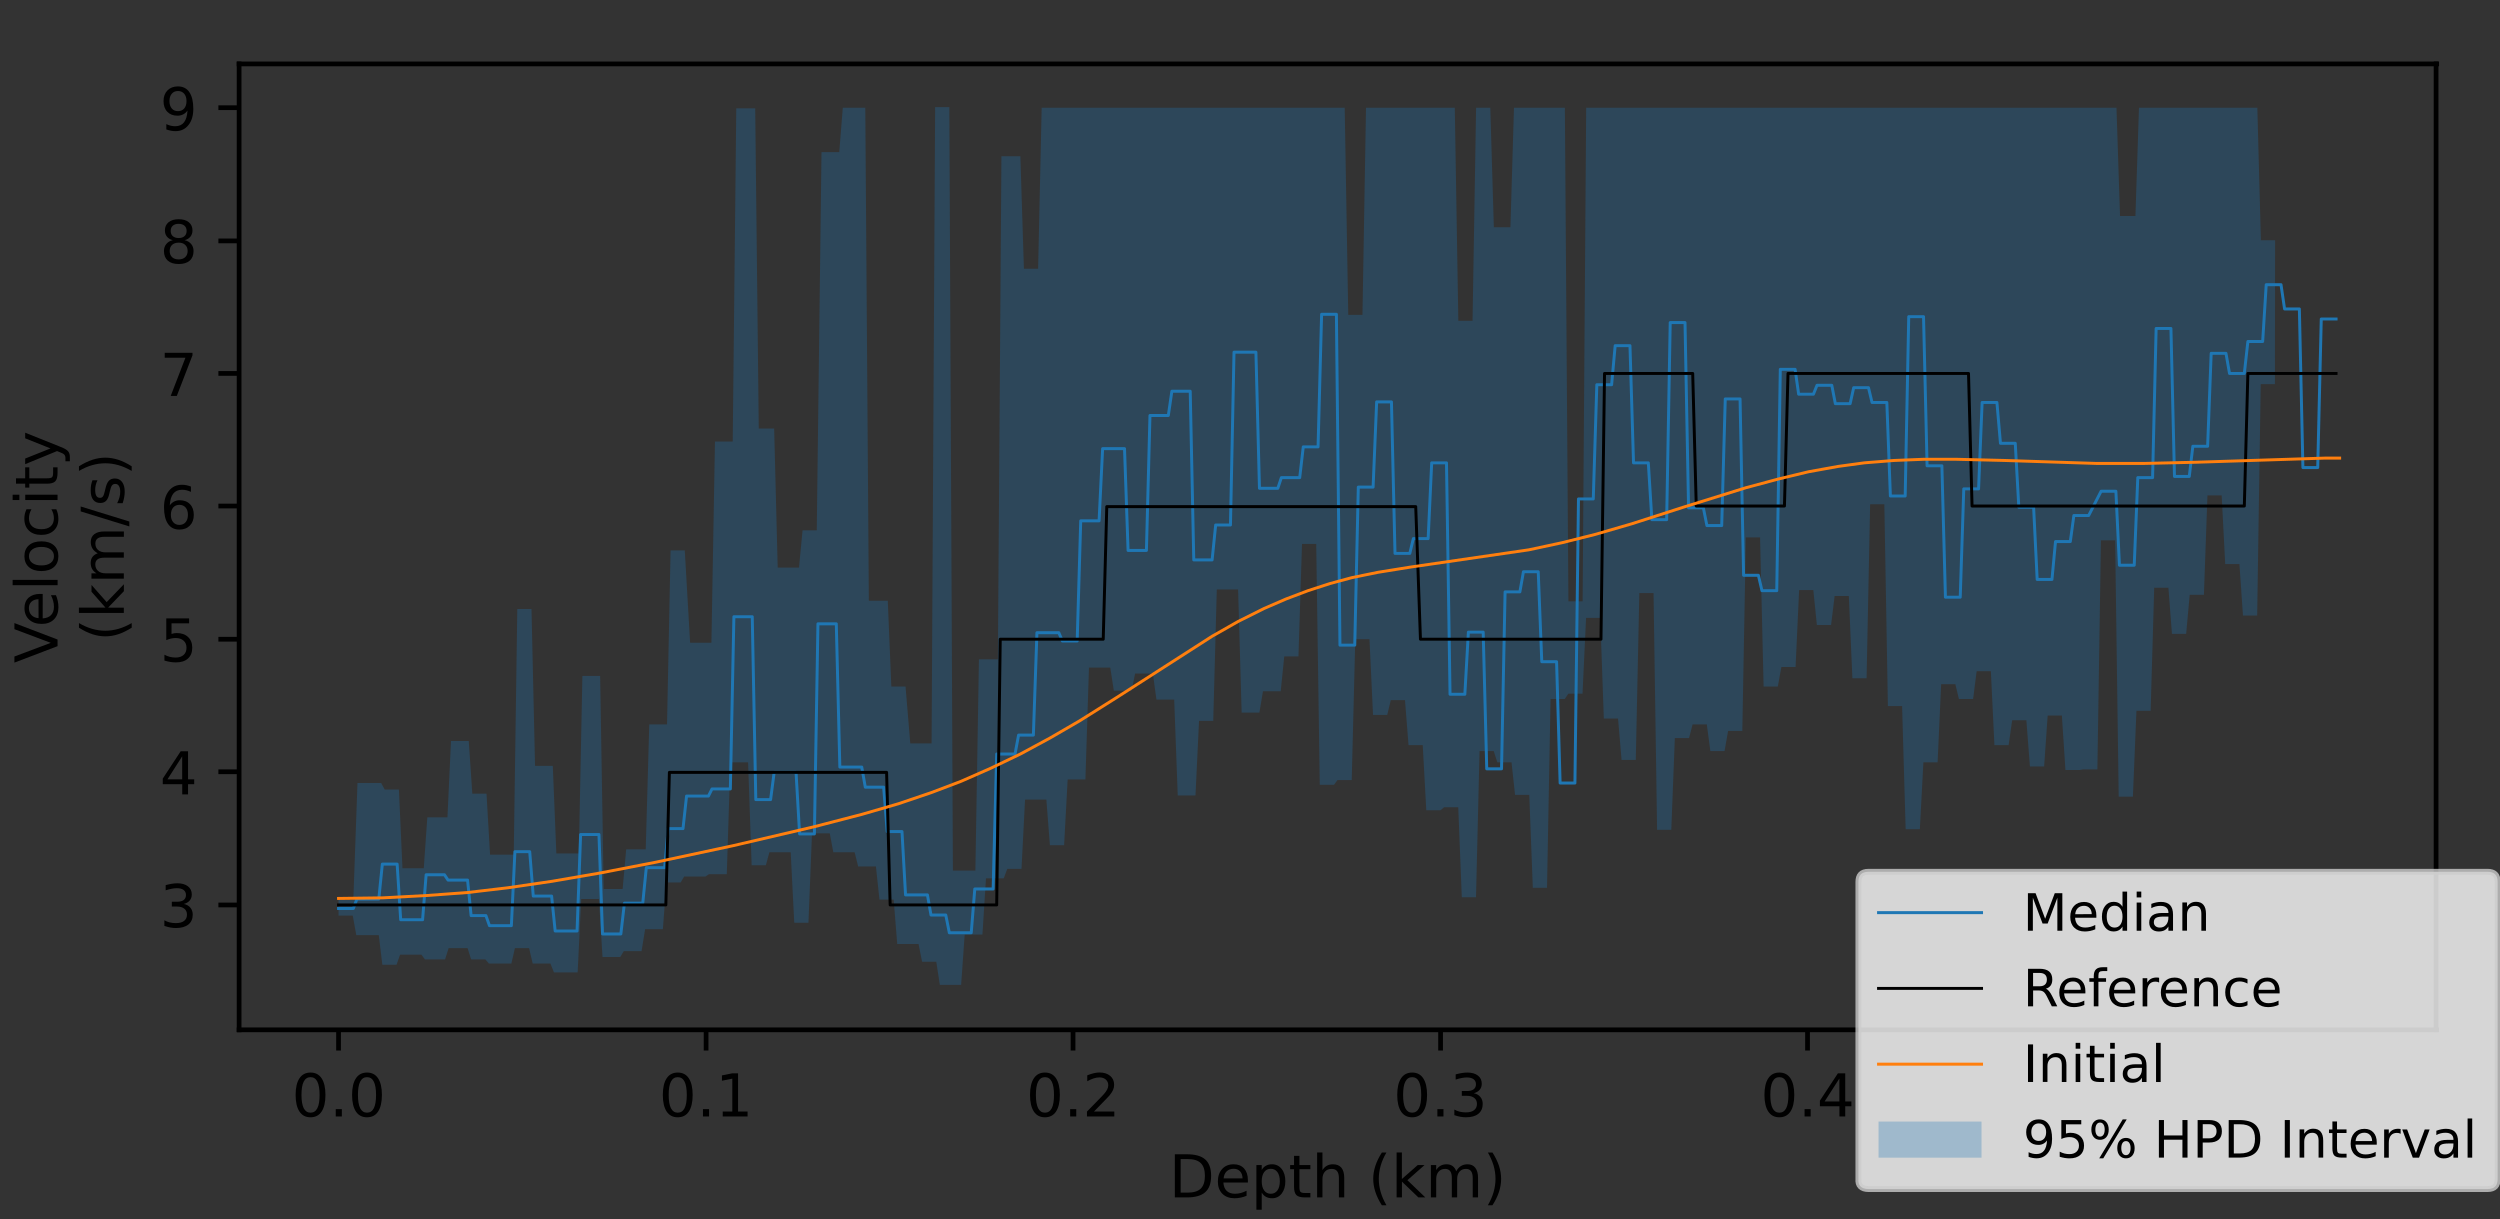 <?xml version="1.0" encoding="utf-8"?>
<!-- Generator: Adobe Illustrator 24.3.0, SVG Export Plug-In . SVG Version: 6.00 Build 0)  -->
<svg version="1.1" id="Layer_1" xmlns="http://www.w3.org/2000/svg" xmlns:xlink="http://www.w3.org/1999/xlink" x="0px" y="0px"
	 viewBox="0 0 422.4 206" style="enable-background:new 0 0 422.4 206;" xml:space="preserve">
<rect x="0" y="0" width="422.4" height="206" fill="#333333" stroke="none"/>
<style type="text/css">
	.st0{fill:none;}
	.st1{clip-path:url(#SVGID_2_);fill:#1F77B4;fill-opacity:0.3;}
	.st2{stroke:#000000;stroke-width:0.8;stroke-linejoin:round;}
	.st3{clip-path:url(#SVGID_4_);fill:none;stroke:#1F77B4;stroke-width:0.5;stroke-linecap:square;stroke-linejoin:round;}
	.st4{clip-path:url(#SVGID_6_);fill:none;stroke:#000000;stroke-width:0.5;stroke-linecap:square;stroke-linejoin:round;}
	.st5{clip-path:url(#SVGID_8_);fill:none;stroke:#FF7F0E;stroke-width:0.5;stroke-linecap:square;stroke-linejoin:round;}
	.st6{fill:none;stroke:#000000;stroke-width:0.8;stroke-linecap:square;}
	.st7{opacity:0.8;fill:#FFFFFF;stroke:#CCCCCC;enable-background:new    ;}
	.st8{fill:none;stroke:#1F77B4;stroke-width:0.5;stroke-linecap:square;stroke-linejoin:round;}
	.st9{fill:none;stroke:#000000;stroke-width:0.5;stroke-linecap:square;stroke-linejoin:round;}
	.st10{fill:none;stroke:#FF7F0E;stroke-width:0.5;stroke-linecap:square;stroke-linejoin:round;}
	.st11{opacity:0.3;fill:#1F77B4;enable-background:new    ;}
</style>
<g id="figure_1">
	<g id="patch_1">
		<path class="st0" d="M-9.6,216h432V0h-432V216z"/>
	</g>
	<g id="axes_1">
		<g id="patch_2">
			<path class="st0" d="M40.4,174h371.3V10.8H40.4V174z"/>
		</g>
		<g id="PolyCollection_1">
			<g>
				<defs>
					<rect id="SVGID_1_" x="40.4" y="10.8" width="371.3" height="163.2"/>
				</defs>
				<clipPath id="SVGID_2_">
					<use xlink:href="#SVGID_1_"  style="overflow:visible;"/>
				</clipPath>
				<path class="st1" d="M57.2,152v2.7h0.6h0.6h0.6h0.6l0.6,3.3H61h0.6h0.6h0.6h0.6h0.6l0.6,5h0.6h0.6h0.6h0.6l0.6-1.7h0.6h0.6h0.6
					h0.6h0.6h0.6l0.6,0.8h0.6h0.6H74h0.6h0.6l0.6-1.9h0.6h0.6h0.6h0.6H79l0.6,1.9h0.6h0.6h0.6h0.6l0.6,0.7h0.6H84h0.6h0.6h0.6h0.6
					l0.6-2.6h0.6h0.6h0.6h0.6l0.6,2.6h0.6h0.6h0.6h0.6h0.6l0.6,1.5h0.6h0.6h0.6h0.6H97h0.6l0.6-12.4h0.6h0.6h0.6h0.6h0.6l0.6,9.8
					h0.6h0.6h0.6h0.6h0.6l0.6-1h0.6h0.6h0.6h0.6h0.6l0.6-3.7h0.6h0.6h0.6h0.6h0.6l0.6-7.9h0.6h0.6h0.6h0.6l0.6-1h0.6h0.6h0.6h0.6
					h0.6h0.6l0.6-0.4h0.6h0.6h0.6h0.6h0.6l0.6-18.9h0.6h0.6h0.6h0.6h0.6l0.6,17.4h0.6h0.6h0.6h0.6l0.6-2.2h0.6h0.6h0.6h0.6h0.6h0.6
					l0.6,11.9h0.6h0.6h0.6h0.6l0.6-15.1h0.6h0.6h0.6h0.6h0.6l0.6,3.2h0.6h0.6h0.6h0.6h0.6h0.6l0.6,2.4h0.6h0.6h0.6h0.6h0.6l0.6,5.6
					h0.6h0.6h0.6h0.6l0.6,7.5h0.6h0.6h0.6h0.6h0.6h0.6l0.6,3h0.6h0.6h0.6h0.6l0.6,3.9h0.6h0.6h0.6h0.6h0.6h0.6l0.6-8.5h0.6h0.6h0.6
					h0.6h0.6l0.6-9.5h0.6h0.6h0.6h0.6h0.6l0.6-1.6h0.6h0.6h0.6h0.6l0.6-11.7h0.6h0.6h0.6h0.6h0.6h0.6l0.6,7.7h0.6h0.6h0.6h0.6
					l0.6-11.1h0.6h0.6h0.6h0.6h0.6l0.6-18.9h0.6h0.6h0.6h0.6h0.6h0.6l0.6,3.9h0.6h0.6h0.6h0.6h0.6l0.6-2.9h0.6h0.6h0.6h0.6h0.6
					l0.6,4.4h0.6h0.6h0.6h0.6h0.6l0.6,16.2h0.6h0.6h0.6h0.6h0.6l0.6-12.6h0.6h0.6h0.6h0.6l0.6-22.2h0.6h0.6h0.6h0.6h0.6h0.6
					l0.6,20.8h0.6h0.6h0.6h0.6h0.6l0.6-3.6h0.6h0.6h0.6h0.6h0.6l0.6-5.9h0.6h0.6h0.6h0.6l0.6-19h0.6h0.6h0.6h0.6l0.6,40.7h0.6h0.6
					h0.6h0.6l0.6-0.8h0.6h0.6h0.6h0.6l0.6-23.8h0.6h0.6h0.6h0.6l0.6,12.8h0.6h0.6h0.6h0.6l0.6-2.5h0.6h0.6h0.6h0.6l0.6,7.6h0.6h0.6
					h0.6h0.6l0.6,11h0.6h0.6h0.6h0.6l0.6-0.5h0.6h0.6h0.6h0.6l0.6,15.2h0.6h0.6h0.6h0.6l0.6-24.7h0.6h0.6h0.6h0.6l0.6,1.9h0.6h0.6
					h0.6h0.6l0.6,5.5h0.6h0.6h0.6h0.6l0.6,15.7h0.6h0.6h0.6h0.6l0.6-31.9h0.6h0.6h0.6h0.6l0.6-0.9h0.6h0.6h0.6h0.6l0.6-12.8h0.6h0.6
					h0.6h0.6l0.6,17h0.6h0.6h0.6h0.6l0.6,7h0.6h0.6h0.6h0.6l0.6-28.2h0.6h0.6h0.6h0.6l0.6,40h0.6h0.6h0.6h0.6l0.6-15.5h0.6h0.6h0.6
					h0.6l0.6-2.3h0.6h0.6h0.6h0.6l0.6,4.5h0.6h0.6h0.6h0.6l0.6-3.4h0.6h0.6h0.6h0.6l0.6-32.7h0.6h0.6h0.6h0.6l0.6,25.2h0.6h0.6h0.6
					h0.6l0.6-3.3h0.6h0.6h0.6h0.6l0.6-13h0.6h0.6h0.6h0.6l0.6,5.9h0.6h0.6h0.6h0.6l0.6-4.9h0.6h0.6h0.6h0.6l0.6,13.9h0.6h0.6h0.6
					h0.6l0.6-29.4h0.6h0.6h0.6h0.6l0.6,34.1h0.6h0.6h0.6h0.6l0.6,20.8h0.6h0.6h0.6h0.6l0.6-11.3h0.6h0.6h0.6h0.6l0.6-13.2h0.6h0.6
					h0.6h0.6l0.6,2.5h0.6h0.6h0.6h0.6l0.6-4.7h0.6h0.6h0.6h0.6l0.6,12.5h0.6h0.6h0.6h0.6l0.6-4.2h0.6h0.6h0.6h0.6l0.6,7.8h0.6h0.6
					h0.6h0.6l0.6-8.6h0.6h0.6h0.6h0.6l0.6,9.2h0.6h0.6h0.6h0.6l0.6-0.1h0.6h0.6h0.6h0.6l0.6-38.7h0.6h0.6h0.6h0.6l0.6,43.3h0.6h0.6
					h0.6h0.6l0.6-14.5h0.6h0.6h0.6h0.6l0.6-20.8h0.6h0.6h0.6h0.6l0.6,7.8h0.6h0.6h0.6h0.6l0.6-6.6h0.6h0.6h0.6h0.6l0.6-16.8h0.6h0.6
					h0.6h0.6l0.6,11.6h0.6h0.6h0.6h0.6l0.6,8.7h0.6h0.6h0.6h0.6l0.6-39.1h0.6h0.6h0.6h0.6V40.6l0,0h-0.6h-0.6h-0.6h-0.6l-0.6-22.4
					H391h-0.6h-0.6h-0.6l-0.6,0h-0.6h-0.6h-0.6h-0.6l-0.6,0h-0.6h-0.6h-0.6h-0.6l-0.6,0h-0.6h-0.6h-0.6h-0.6l-0.6,0h-0.6H378h-0.6
					h-0.6l-0.6,0h-0.6h-0.6h-0.6h-0.6l-0.6,0h-0.6h-0.6h-0.6h-0.6l-0.6,0h-0.6h-0.6H368h-0.6l-0.6,0h-0.6h-0.6h-0.6h-0.6l-0.6,0
					h-0.6h-0.6h-0.6h-0.6l-0.6,18.3H360h-0.6h-0.6h-0.6l-0.6-18.3h-0.6h-0.6h-0.6H355l-0.6,0h-0.6h-0.6h-0.6h-0.6l-0.6,0h-0.6H350
					h-0.6h-0.6l-0.6,0h-0.6h-0.6h-0.6h-0.6l-0.6,0h-0.6h-0.6h-0.6h-0.6l-0.6,0h-0.6h-0.6h-0.6h-0.6l-0.6,0h-0.6h-0.6H337h-0.6
					l-0.6,0h-0.6h-0.6h-0.6h-0.6l-0.6,0H332h-0.6h-0.6h-0.6l-0.6,0h-0.6h-0.6h-0.6H327l-0.6,0h-0.6h-0.6h-0.6h-0.6l-0.6,0h-0.6H322
					h-0.6h-0.6l-0.6,0h-0.6h-0.6h-0.6h-0.6l-0.6,0h-0.6h-0.6h-0.6h-0.6l-0.6,0h-0.6h-0.6h-0.6h-0.6l-0.6,0h-0.6h-0.6H309h-0.6
					l-0.6,0h-0.6h-0.6h-0.6h-0.6l-0.6,0H304h-0.6h-0.6h-0.6l-0.6,0h-0.6h-0.6h-0.6H299l-0.6,0h-0.6h-0.6h-0.6h-0.6l-0.6,0h-0.6h-0.6
					h-0.6h-0.6l-0.6,0h-0.6H291h-0.6h-0.6l-0.6,0h-0.6h-0.6h-0.6h-0.6l-0.6,0h-0.6h-0.6h-0.6h-0.6l-0.6,0h-0.6h-0.6H281h-0.6l-0.6,0
					h-0.6h-0.6h-0.6h-0.6l-0.6,0H276h-0.6h-0.6h-0.6l-0.6,0h-0.6h-0.6h-0.6h-0.6l-0.6,0h-0.6h-0.6h-0.6H268l-0.6,83.4h-0.6h-0.6
					h-0.6h-0.6l-0.6-83.4h-0.6H263h-0.6h-0.6l-0.6,0h-0.6h-0.6h-0.6h-0.6l-0.6,0h-0.6h-0.6h-0.6h-0.6l-0.6,20.2h-0.6h-0.6H253h-0.6
					l-0.6-20.2h-0.6h-0.6h-0.6h-0.6l-0.6,36h-0.6h-0.6h-0.6h-0.6l-0.6-36H245h-0.6h-0.6h-0.6l-0.6,0h-0.6h-0.6h-0.6H240l-0.6,0h-0.6
					h-0.6h-0.6h-0.6l-0.6,0h-0.6H235h-0.6h-0.6l-0.6,0h-0.6h-0.6h-0.6h-0.6l-0.6,35h-0.6h-0.6h-0.6h-0.6l-0.6-35h-0.6h-0.6h-0.6
					h-0.6l-0.6,0h-0.6h-0.6H222h-0.6l-0.6,0h-0.6h-0.6h-0.6h-0.6h-0.6l-0.6,0h-0.6h-0.6h-0.6h-0.6h-0.6l-0.6,0h-0.6H212h-0.6h-0.6
					h-0.6h-0.6l-0.6,0h-0.6h-0.6H207h-0.6l-0.6,0h-0.6h-0.6h-0.6h-0.6h-0.6l-0.6,0h-0.6h-0.6h-0.6h-0.6H199l-0.6,0h-0.6h-0.6h-0.6
					h-0.6h-0.6l-0.6,0H194h-0.6h-0.6h-0.6h-0.6l-0.6,0h-0.6h-0.6H189h-0.6h-0.6h-0.6l-0.6,0h-0.6h-0.6h-0.6H184h-0.6l-0.6,0h-0.6
					h-0.6h-0.6h-0.6l-0.6,0h-0.6h-0.6h-0.6h-0.6h-0.6H176l-0.6,27.2h-0.6h-0.6h-0.6h-0.6l-0.6-19h-0.6H171h-0.6h-0.6h-0.6l-0.6,85
					h-0.6h-0.6h-0.6H166h-0.6l-0.6,35.7h-0.6h-0.6h-0.6h-0.6h-0.6H161l-0.6-129h-0.6h-0.6h-0.6h-0.6l-0.6,107.5h-0.6h-0.6h-0.6h-0.6
					h-0.6h-0.6L153,116h-0.6h-0.6h-0.6h-0.6l-0.6-14.5h-0.6h-0.6H148h-0.6h-0.6l-0.6-83.3h-0.6h-0.6h-0.6h-0.6H143h-0.6l-0.6,7.5
					h-0.6h-0.6h-0.6h-0.6h-0.6L138,89.6h-0.6h-0.6h-0.6h-0.6l-0.6,6.3h-0.6h-0.6h-0.6h-0.6h-0.6h-0.6l-0.6-23.5H130h-0.6h-0.6h-0.6
					l-0.6-54.1h-0.6h-0.6h-0.6H125h-0.6l-0.6,56.3h-0.6h-0.6h-0.6h-0.6h-0.6l-0.6,34h-0.6h-0.6h-0.6h-0.6h-0.6h-0.6L115.7,93h-0.6
					h-0.6h-0.6h-0.6l-0.6,29.4h-0.6h-0.6h-0.6h-0.6h-0.6l-0.6,21.1h-0.6h-0.6H107h-0.6h-0.6l-0.6,6.7h-0.6h-0.6h-0.6h-0.6H102
					l-0.6-36h-0.6h-0.6h-0.6h-0.6h-0.6l-0.6,30H97h-0.6h-0.6h-0.6h-0.6h-0.6l-0.6-14.8h-0.6h-0.6h-0.6h-0.6h-0.6l-0.6-26.5h-0.6
					h-0.6h-0.6h-0.6l-0.6,41.5h-0.6h-0.6h-0.6H84h-0.6h-0.6l-0.6-10.3h-0.6h-0.6h-0.6h-0.6l-0.6-8.9h-0.6h-0.6h-0.6h-0.6h-0.6
					l-0.6,12.9h-0.6H74h-0.6h-0.6h-0.6l-0.6,8.6h-0.6h-0.6h-0.6h-0.6h-0.6h-0.6l-0.6-13.3h-0.6h-0.6h-0.6h-0.6l-0.6-1.1h-0.6h-0.6
					h-0.6h-0.6H61h-0.6L59.7,152h-0.6h-0.6h-0.6H57.2z"/>
			</g>
		</g>
		<g id="matplotlib.axis_1">
			<g id="xtick_1">
				<g id="line2d_1">
					<g>
						<g>
							<path id="mcd64586c97" class="st2" d="M57.2,174v3.5"/>
						</g>
					</g>
				</g>
				<g id="text_1">
					<g transform="translate(58.858 188.638)scale(0.1 -0.1)">
						<g>
							<path id="DejaVuSans-48" d="M-63.9,66.4c-5.1,0-8.9-2.5-11.5-7.5c-2.6-5-3.8-12.5-3.8-22.5c0-10,1.3-17.5,3.8-22.5
								c2.6-5,6.4-7.5,11.5-7.5c5.1,0,8.9,2.5,11.5,7.5c2.6,5,3.8,12.5,3.8,22.5c0,10-1.3,17.5-3.8,22.5
								C-54.9,63.9-58.8,66.4-63.9,66.4z M-63.9,74.2c8.2,0,14.4-3.2,18.7-9.7c4.3-6.5,6.5-15.8,6.5-28.1c0-12.3-2.2-21.6-6.5-28.1
								c-4.3-6.5-10.6-9.7-18.7-9.7c-8.2,0-14.4,3.2-18.7,9.7c-4.3,6.5-6.5,15.8-6.5,28.1c0,12.3,2.2,21.7,6.5,28.1
								C-78.3,71-72,74.2-63.9,74.2z"/>
						</g>
						<g>
							<path id="DejaVuSans-46" d="M-21.3,12.4H-11V0h-10.3V12.4z"/>
						</g>
						<g>
							<path id="DejaVuSans-48_1_" d="M31.5,66.4c-5.1,0-8.9-2.5-11.5-7.5c-2.6-5-3.8-12.5-3.8-22.5c0-10,1.3-17.5,3.8-22.5
								c2.6-5,6.4-7.5,11.5-7.5c5.1,0,8.9,2.5,11.5,7.5c2.6,5,3.8,12.5,3.8,22.5c0,10-1.3,17.5-3.8,22.5
								C40.5,63.9,36.7,66.4,31.5,66.4z M31.5,74.2c8.2,0,14.4-3.2,18.7-9.7c4.3-6.5,6.5-15.8,6.5-28.1c0-12.3-2.2-21.6-6.5-28.1
								C46,1.8,39.7-1.4,31.5-1.4c-8.2,0-14.4,3.2-18.7,9.7c-4.3,6.5-6.5,15.8-6.5,28.1c0,12.3,2.2,21.7,6.5,28.1
								C17.1,71,23.4,74.2,31.5,74.2z"/>
						</g>
					</g>
				</g>
			</g>
			<g id="xtick_2">
				<g id="line2d_2">
					<g>
						<g>
							<path id="mcd64586c97_1_" class="st2" d="M119.3,174v3.5"/>
						</g>
					</g>
				</g>
				<g id="text_2">
					<g transform="translate(120.901 188.638)scale(0.1 -0.1)">
						<g>
							<path id="DejaVuSans-48_2_" d="M-63.9,66.4c-5.1,0-8.9-2.5-11.5-7.5c-2.6-5-3.8-12.5-3.8-22.5c0-10,1.3-17.5,3.8-22.5
								c2.6-5,6.4-7.5,11.5-7.5c5.1,0,8.9,2.5,11.5,7.5c2.6,5,3.8,12.5,3.8,22.5c0,10-1.3,17.5-3.8,22.5
								C-54.9,63.9-58.8,66.4-63.9,66.4z M-63.9,74.2c8.2,0,14.4-3.2,18.7-9.7c4.3-6.5,6.5-15.8,6.5-28.1c0-12.3-2.2-21.6-6.5-28.1
								c-4.3-6.5-10.6-9.7-18.7-9.7c-8.2,0-14.4,3.2-18.7,9.7c-4.3,6.5-6.5,15.8-6.5,28.1c0,12.3,2.2,21.7,6.5,28.1
								C-78.3,71-72,74.2-63.9,74.2z"/>
						</g>
						<g>
							<path id="DejaVuSans-46_1_" d="M-21.3,12.4H-11V0h-10.3V12.4z"/>
						</g>
						<g>
							<path id="DejaVuSans-49" d="M12.2,8.3h16.1v55.6l-17.5-3.5v9l17.4,3.5H38V8.3h16.1V0h-42V8.3z"/>
						</g>
					</g>
				</g>
			</g>
			<g id="xtick_3">
				<g id="line2d_3">
					<g>
						<g>
							<path id="mcd64586c97_2_" class="st2" d="M181.3,174v3.5"/>
						</g>
					</g>
				</g>
				<g id="text_3">
					<g transform="translate(182.944 188.638)scale(0.1 -0.1)">
						<g>
							<path id="DejaVuSans-48_3_" d="M-63.9,66.4c-5.1,0-8.9-2.5-11.5-7.5c-2.6-5-3.8-12.5-3.8-22.5c0-10,1.3-17.5,3.8-22.5
								c2.6-5,6.4-7.5,11.5-7.5c5.1,0,8.9,2.5,11.5,7.5c2.6,5,3.8,12.5,3.8,22.5c0,10-1.3,17.5-3.8,22.5
								C-54.9,63.9-58.8,66.4-63.9,66.4z M-63.9,74.2c8.2,0,14.4-3.2,18.7-9.7c4.3-6.5,6.5-15.8,6.5-28.1c0-12.3-2.2-21.6-6.5-28.1
								c-4.3-6.5-10.6-9.7-18.7-9.7c-8.2,0-14.4,3.2-18.7,9.7c-4.3,6.5-6.5,15.8-6.5,28.1c0,12.3,2.2,21.7,6.5,28.1
								C-78.3,71-72,74.2-63.9,74.2z"/>
						</g>
						<g>
							<path id="DejaVuSans-46_2_" d="M-21.3,12.4H-11V0h-10.3V12.4z"/>
						</g>
						<g>
							<path id="DejaVuSans-50" d="M18.9,8.3h34.4V0H7.1v8.3c3.7,3.9,8.8,9.1,15.3,15.6c6.5,6.5,10.5,10.7,12.2,12.6
								c3.2,3.5,5.4,6.5,6.6,9c1.3,2.5,1.9,4.9,1.9,7.3c0,3.9-1.4,7-4.1,9.5c-2.7,2.4-6.3,3.7-10.6,3.7c-3.1,0-6.4-0.5-9.8-1.6
								c-3.4-1.1-7.1-2.7-11-4.9v10c4,1.6,7.7,2.8,11.1,3.6c3.5,0.8,6.6,1.2,9.5,1.2c7.6,0,13.6-1.9,18.1-5.7
								c4.5-3.8,6.7-8.8,6.7-15.1c0-3-0.6-5.8-1.7-8.5c-1.1-2.7-3.2-5.8-6.1-9.5c-0.8-0.9-3.4-3.7-7.8-8.2
								C33,22.7,26.9,16.4,18.9,8.3z"/>
						</g>
					</g>
				</g>
			</g>
			<g id="xtick_4">
				<g id="line2d_4">
					<g>
						<g>
							<path id="mcd64586c97_3_" class="st2" d="M243.4,174v3.5"/>
						</g>
					</g>
				</g>
				<g id="text_4">
					<g transform="translate(244.988 188.638)scale(0.1 -0.1)">
						<g>
							<path id="DejaVuSans-48_4_" d="M-63.9,66.4c-5.1,0-8.9-2.5-11.5-7.5c-2.6-5-3.8-12.5-3.8-22.5c0-10,1.3-17.5,3.8-22.5
								c2.6-5,6.4-7.5,11.5-7.5c5.1,0,8.9,2.5,11.5,7.5c2.6,5,3.8,12.5,3.8,22.5c0,10-1.3,17.5-3.8,22.5
								C-54.9,63.9-58.8,66.4-63.9,66.4z M-63.9,74.2c8.2,0,14.4-3.2,18.7-9.7c4.3-6.5,6.5-15.8,6.5-28.1c0-12.3-2.2-21.6-6.5-28.1
								c-4.3-6.5-10.6-9.7-18.7-9.7c-8.2,0-14.4,3.2-18.7,9.7c-4.3,6.5-6.5,15.8-6.5,28.1c0,12.3,2.2,21.7,6.5,28.1
								C-78.3,71-72,74.2-63.9,74.2z"/>
						</g>
						<g>
							<path id="DejaVuSans-46_3_" d="M-21.3,12.4H-11V0h-10.3V12.4z"/>
						</g>
						<g>
							<path id="DejaVuSans-51" d="M40.3,39.3c4.7-1,8.4-3.1,11-6.3c2.7-3.2,4-7.1,4-11.8c0-7.2-2.5-12.8-7.4-16.7
								C43,0.5,36-1.4,26.9-1.4c-3.1,0-6.2,0.3-9.4,0.9S10.8,1,7.4,2.2v9.5c2.7-1.6,5.7-2.8,9-3.6c3.3-0.8,6.7-1.2,10.2-1.2
								c6.2,0,10.9,1.2,14.1,3.7s4.9,6,4.9,10.6c0,4.3-1.5,7.7-4.5,10.1c-3,2.4-7.2,3.6-12.6,3.6H20V43h8.9c4.8,0,8.6,1,11.1,2.9
								s3.9,4.7,3.9,8.4c0,3.7-1.3,6.6-4,8.6c-2.6,2-6.4,3-11.4,3c-2.7,0-5.6-0.3-8.7-0.9c-3.1-0.6-6.5-1.5-10.2-2.7v8.8
								c3.8,1,7.3,1.8,10.5,2.3s6.4,0.8,9.3,0.8c7.5,0,13.4-1.7,17.8-5.1c4.4-3.4,6.5-8,6.5-13.8c0-4-1.2-7.5-3.5-10.2
								S44.6,40.4,40.3,39.3z"/>
						</g>
					</g>
				</g>
			</g>
			<g id="xtick_5">
				<g id="line2d_5">
					<g>
						<g>
							<path id="mcd64586c97_4_" class="st2" d="M305.4,174v3.5"/>
						</g>
					</g>
				</g>
				<g id="text_5">
					<g transform="translate(307.031 188.638)scale(0.1 -0.1)">
						<g>
							<path id="DejaVuSans-48_5_" d="M-63.9,66.4c-5.1,0-8.9-2.5-11.5-7.5c-2.6-5-3.8-12.5-3.8-22.5c0-10,1.3-17.5,3.8-22.5
								c2.6-5,6.4-7.5,11.5-7.5c5.1,0,8.9,2.5,11.5,7.5c2.6,5,3.8,12.5,3.8,22.5c0,10-1.3,17.5-3.8,22.5
								C-54.9,63.9-58.8,66.4-63.9,66.4z M-63.9,74.2c8.2,0,14.4-3.2,18.7-9.7c4.3-6.5,6.5-15.8,6.5-28.1c0-12.3-2.2-21.6-6.5-28.1
								c-4.3-6.5-10.6-9.7-18.7-9.7c-8.2,0-14.4,3.2-18.7,9.7c-4.3,6.5-6.5,15.8-6.5,28.1c0,12.3,2.2,21.7,6.5,28.1
								C-78.3,71-72,74.2-63.9,74.2z"/>
						</g>
						<g>
							<path id="DejaVuSans-46_4_" d="M-21.3,12.4H-11V0h-10.3V12.4z"/>
						</g>
						<g>
							<path id="DejaVuSans-52" d="M37.6,64.3L12.6,25.4h24.9V64.3z M35,72.9h12.4V25.4h10.4v-8.2H47.4V0h-9.8v17.2H4.6v9.5L35,72.9
								z"/>
						</g>
					</g>
				</g>
			</g>
			<g id="text_7">
				<g transform="translate(207.081 202.317)scale(0.1 -0.1)">
					<g>
						<path id="DejaVuSans-68" d="M-76,64.8V8.1h11.9c10.1,0,17.4,2.3,22.1,6.8c4.7,4.6,7,11.8,7,21.6c0,9.8-2.3,16.9-7,21.5
							s-12,6.8-22.1,6.8H-76z M-85.8,72.9h20.3c14.1,0,24.5-2.9,31.1-8.8c6.6-5.9,9.9-15.1,9.9-27.6c0-12.6-3.3-21.8-10-27.7
							c-6.6-5.9-17-8.8-31-8.8h-20.3V72.9z"/>
					</g>
					<g>
						<path id="DejaVuSans-101" d="M37.6,29.6v-4.4H-3.8c0.4-6.2,2.3-10.9,5.6-14.1s8-4.9,13.9-4.9c3.4,0,6.8,0.4,10,1.3
							s6.5,2.1,9.7,3.8V2.8c-3.2-1.4-6.5-2.4-9.9-3.1s-6.8-1.1-10.3-1.1C6.5-1.4-0.4,1.1-5.5,6.2c-5.1,5.1-7.6,12-7.6,20.6
							c0,8.9,2.4,16,7.3,21.3C-1.1,53.4,5.5,56,13.7,56c7.4,0,13.2-2.4,17.5-7.1C35.4,44.2,37.6,37.7,37.6,29.6z M28.6,32.2
							c-0.1,4.9-1.4,8.8-4.1,11.8c-2.7,2.9-6.2,4.4-10.7,4.4c-5,0-9-1.4-12-4.3s-4.7-6.8-5.2-12L28.6,32.2z"/>
					</g>
					<g>
						<path id="DejaVuSans-112" d="M61,8.2v-29h-9v75.5h9v-8.3c1.9,3.3,4.3,5.7,7.2,7.2C71,55.2,74.5,56,78.5,56
							c6.6,0,12-2.6,16.2-7.9c4.2-5.3,6.2-12.2,6.2-20.8s-2.1-15.5-6.2-20.8c-4.1-5.3-9.5-7.9-16.2-7.9c-4,0-7.4,0.8-10.3,2.4
							C65.3,2.5,62.9,5,61,8.2z M91.6,27.3c0,6.6-1.4,11.8-4.1,15.5s-6.5,5.6-11.2,5.6c-4.8,0-8.5-1.9-11.2-5.6
							c-2.7-3.8-4.1-8.9-4.1-15.5s1.4-11.8,4.1-15.5c2.7-3.8,6.5-5.6,11.2-5.6c4.8,0,8.5,1.9,11.2,5.6S91.6,20.7,91.6,27.3z"/>
					</g>
					<g>
						<path id="DejaVuSans-116" d="M124.7,70.2V54.7h18.5v-7h-18.5V18c0-4.5,0.6-7.3,1.8-8.6s3.7-1.9,7.5-1.9h9.2V0h-9.2
							c-6.9,0-11.7,1.3-14.4,3.9c-2.6,2.6-4,7.3-4,14.1v29.7H109v7h6.6v15.5H124.7z"/>
					</g>
					<g>
						<path id="DejaVuSans-104" d="M200.4,33V0h-9v32.7c0,5.2-1,9-3,11.6c-2,2.6-5,3.9-9.1,3.9c-4.9,0-8.7-1.5-11.5-4.6
							c-2.8-3.1-4.2-7.3-4.2-12.6V0h-9v76h9V46.2c2.2,3.3,4.7,5.8,7.6,7.4c2.9,1.6,6.3,2.4,10.1,2.4c6.3,0,11-1.9,14.3-5.8
							C198.8,46.3,200.4,40.6,200.4,33z"/>
					</g>
					<g>
						<path id="DejaVuSans-32" d="M208.9,0"/>
					</g>
					<g>
						<path id="DejaVuSans-40" d="M271.7,75.9c-4.4-7.5-7.6-14.9-9.7-22.2c-2.1-7.3-3.2-14.7-3.2-22.3c0-7.5,1.1-15,3.2-22.3
							c2.1-7.4,5.4-14.8,9.7-22.3h-7.8C259-5.5,255.4,2,253,9.4c-2.4,7.4-3.6,14.7-3.6,22c0,7.3,1.2,14.6,3.6,21.9
							c2.4,7.4,6.1,14.9,11,22.6H271.7z"/>
					</g>
					<g>
						<path id="DejaVuSans-107" d="M288.8,76h9V31.1l26.8,23.6h11.5l-29-25.6L337.4,0h-11.7l-27.8,26.7V0h-9V76z"/>
					</g>
					<g>
						<path id="DejaVuSans-109" d="M389.6,44.2c2.3,4,4.9,7,8.1,8.9s6.8,2.9,11,2.9c5.7,0,10.1-2,13.2-6c3.1-4,4.6-9.6,4.6-17V0h-9
							v32.7c0,5.2-0.9,9.1-2.8,11.7c-1.9,2.5-4.7,3.8-8.5,3.8c-4.7,0-8.3-1.5-11-4.6c-2.7-3.1-4-7.3-4-12.6V0h-9v32.7
							c0,5.3-0.9,9.2-2.8,11.7c-1.9,2.5-4.7,3.8-8.6,3.8c-4.6,0-8.2-1.6-11-4.7c-2.7-3.1-4-7.3-4-12.6V0h-9v54.7h9v-8.5
							c2.1,3.4,4.5,5.8,7.4,7.4c2.9,1.6,6.3,2.4,10.2,2.4c4,0,7.4-1,10.1-3C386.3,51,388.3,48,389.6,44.2z"/>
					</g>
					<g>
						<path id="DejaVuSans-41" d="M443.1,75.9h7.8c4.9-7.7,8.5-15.2,11-22.6c2.4-7.4,3.6-14.7,3.6-21.9c0-7.3-1.2-14.6-3.6-22
							s-6.1-14.9-11-22.6h-7.8c4.3,7.5,7.6,14.9,9.7,22.3c2.1,7.4,3.2,14.8,3.2,22.3c0,7.5-1.1,14.9-3.2,22.3
							C450.6,61,447.4,68.4,443.1,75.9z"/>
					</g>
				</g>
			</g>
		</g>
		<g id="matplotlib.axis_2">
			<g id="ytick_1">
				<g id="line2d_7">
					<g>
						<g>
							<path id="m8a3103171c" class="st2" d="M40.4,152.9h-3.5"/>
						</g>
					</g>
				</g>
				<g id="text_8">
					<g transform="translate(36.572 156.66)scale(0.1 -0.1)">
						<g>
							<path id="DejaVuSans-51_1_" d="M-55.1,39.3c4.7-1,8.4-3.1,11-6.3c2.7-3.2,4-7.1,4-11.8c0-7.2-2.5-12.8-7.4-16.7
								c-4.9-3.9-12-5.9-21.1-5.9c-3.1,0-6.2,0.3-9.4,0.9S-84.6,1-88,2.2v9.5c2.7-1.6,5.7-2.8,9-3.6c3.3-0.8,6.7-1.2,10.2-1.2
								c6.2,0,10.9,1.2,14.1,3.7s4.9,6,4.9,10.6c0,4.3-1.5,7.7-4.5,10.1c-3,2.4-7.2,3.6-12.6,3.6h-8.5V43h8.9c4.8,0,8.6,1,11.1,2.9
								s3.9,4.7,3.9,8.4c0,3.7-1.3,6.6-4,8.6c-2.6,2-6.4,3-11.4,3c-2.7,0-5.6-0.3-8.7-0.9c-3.1-0.6-6.5-1.5-10.2-2.7v8.8
								c3.8,1,7.3,1.8,10.5,2.3s6.4,0.8,9.3,0.8c7.5,0,13.4-1.7,17.8-5.1c4.4-3.4,6.5-8,6.5-13.8c0-4-1.2-7.5-3.5-10.2
								S-50.8,40.4-55.1,39.3z"/>
						</g>
					</g>
				</g>
			</g>
			<g id="ytick_2">
				<g id="line2d_8">
					<g>
						<g>
							<path id="m8a3103171c_1_" class="st2" d="M40.4,130.4h-3.5"/>
						</g>
					</g>
				</g>
				<g id="text_9">
					<g transform="translate(36.572 134.22)scale(0.1 -0.1)">
						<g>
							<path id="DejaVuSans-52_1_" d="M-57.9,64.3l-24.9-38.9h24.9V64.3z M-60.4,72.9H-48V25.4h10.4v-8.2H-48V0h-9.8v17.2h-32.9v9.5
								L-60.4,72.9z"/>
						</g>
					</g>
				</g>
			</g>
			<g id="ytick_3">
				<g id="line2d_9">
					<g>
						<g>
							<path id="m8a3103171c_2_" class="st2" d="M40.4,108h-3.5"/>
						</g>
					</g>
				</g>
				<g id="text_10">
					<g transform="translate(36.572 111.78)scale(0.1 -0.1)">
						<g>
							<path id="DejaVuSans-53_1_" d="M-84.9,72.9h38.7v-8.3h-29.7V46.7c1.4,0.5,2.9,0.9,4.3,1.1c1.4,0.2,2.9,0.4,4.3,0.4
								c8.1,0,14.6-2.2,19.3-6.7c4.8-4.5,7.1-10.5,7.1-18.1c0-7.8-2.4-13.9-7.3-18.3C-53,0.7-59.9-1.4-68.7-1.4
								c-3.1,0-6.2,0.3-9.4,0.8c-3.2,0.5-6.4,1.3-9.8,2.3v9.9c2.9-1.6,6-2.8,9.1-3.6s6.4-1.2,9.9-1.2c5.6,0,10.1,1.5,13.4,4.4
								c3.3,3,4.9,7,4.9,12.1c0,5.1-1.6,9.1-4.9,12c-3.3,3-7.7,4.5-13.4,4.5c-2.6,0-5.3-0.3-7.9-0.9c-2.6-0.6-5.3-1.5-8-2.7V72.9z"
								/>
						</g>
					</g>
				</g>
			</g>
			<g id="ytick_4">
				<g id="line2d_10">
					<g>
						<g>
							<path id="m8a3103171c_3_" class="st2" d="M40.4,85.5h-3.5"/>
						</g>
					</g>
				</g>
				<g id="text_11">
					<g transform="translate(36.572 89.339)scale(0.1 -0.1)">
						<g>
							<path id="DejaVuSans-54" d="M-62.6,40.4c-4.4,0-7.9-1.5-10.5-4.5c-2.6-3-3.9-7.2-3.9-12.4c0-5.2,1.3-9.4,3.9-12.4
								c2.6-3,6.1-4.6,10.5-4.6s7.9,1.5,10.5,4.6c2.6,3.1,3.9,7.2,3.9,12.4c0,5.3-1.3,9.4-3.9,12.4C-54.7,38.9-58.2,40.4-62.6,40.4z
								 M-43.1,71.3v-9c-2.5,1.2-5,2.1-7.5,2.7c-2.5,0.6-5,0.9-7.5,0.9c-6.5,0-11.5-2.2-14.9-6.6c-3.4-4.4-5.4-11-5.9-19.9
								c1.9,2.8,4.3,5,7.2,6.5c2.9,1.5,6.1,2.3,9.6,2.3c7.3,0,13.1-2.2,17.4-6.7c4.3-4.4,6.4-10.5,6.4-18.1c0-7.5-2.2-13.5-6.6-18
								c-4.4-4.5-10.3-6.8-17.7-6.8c-8.4,0-14.9,3.2-19.3,9.7c-4.5,6.5-6.7,15.8-6.7,28.1c0,11.5,2.7,20.7,8.2,27.6
								c5.5,6.9,12.8,10.3,22,10.3c2.5,0,5-0.2,7.5-0.7S-45.8,72.3-43.1,71.3z"/>
						</g>
					</g>
				</g>
			</g>
			<g id="ytick_5">
				<g id="line2d_11">
					<g>
						<g>
							<path id="m8a3103171c_4_" class="st2" d="M40.4,63.1h-3.5"/>
						</g>
					</g>
				</g>
				<g id="text_12">
					<g transform="translate(36.572 66.899)scale(0.1 -0.1)">
						<g>
							<path id="DejaVuSans-55" d="M-87.4,72.9h46.9v-4.2L-67,0h-10.3l24.9,64.6h-35V72.9z"/>
						</g>
					</g>
				</g>
			</g>
			<g id="ytick_6">
				<g id="line2d_12">
					<g>
						<g>
							<path id="m8a3103171c_5_" class="st2" d="M40.4,40.7h-3.5"/>
						</g>
					</g>
				</g>
				<g id="text_13">
					<g transform="translate(36.572 44.459)scale(0.1 -0.1)">
						<g>
							<path id="DejaVuSans-56" d="M-63.9,34.6c-4.7,0-8.4-1.3-11.1-3.8c-2.7-2.5-4-6-4-10.3c0-4.4,1.3-7.8,4-10.4
								c2.7-2.5,6.4-3.8,11.1-3.8s8.4,1.3,11.1,3.8c2.7,2.5,4.1,6,4.1,10.3c0,4.4-1.3,7.8-4,10.3C-55.4,33.4-59.1,34.6-63.9,34.6z
								 M-73.7,38.8c-4.2,1-7.5,3-9.9,5.9c-2.4,2.9-3.5,6.4-3.5,10.6c0,5.8,2.1,10.4,6.2,13.8c4.2,3.4,9.8,5.1,17.1,5.1
								c7.3,0,13-1.7,17.1-5.1s6.2-8,6.2-13.8c0-4.2-1.2-7.7-3.5-10.6c-2.4-2.9-5.6-4.9-9.8-5.9c4.8-1.1,8.4-3.3,11.1-6.5
								c2.7-3.2,4-7.2,4-11.8c0-7.1-2.2-12.5-6.5-16.3c-4.3-3.8-10.5-5.7-18.5-5.7c-8,0-14.2,1.9-18.5,5.7
								c-4.3,3.8-6.5,9.2-6.5,16.3c0,4.6,1.3,8.6,4,11.8C-82.2,35.5-78.5,37.7-73.7,38.8z M-77.3,54.4c0-3.8,1.2-6.7,3.5-8.8
								c2.4-2.1,5.7-3.2,9.9-3.2c4.2,0,7.6,1.1,9.9,3.2c2.4,2.1,3.6,5.1,3.6,8.8c0,3.8-1.2,6.7-3.6,8.8c-2.4,2.1-5.7,3.2-9.9,3.2
								c-4.3,0-7.6-1.1-9.9-3.2C-76.2,61.1-77.3,58.2-77.3,54.4z"/>
						</g>
					</g>
				</g>
			</g>
			<g id="ytick_7">
				<g id="line2d_13">
					<g>
						<g>
							<path id="m8a3103171c_6_" class="st2" d="M40.4,18.2h-3.5"/>
						</g>
					</g>
				</g>
				<g id="text_14">
					<g transform="translate(36.572 22.019)scale(0.1 -0.1)">
						<g>
							<path id="DejaVuSans-57" d="M-84.7,1.5v9c2.5-1.2,5-2.1,7.5-2.7c2.5-0.6,5-0.9,7.5-0.9c6.5,0,11.5,2.2,14.9,6.6
								c3.4,4.4,5.4,11,5.9,20c-1.9-2.8-4.3-5-7.2-6.5c-2.9-1.5-6.1-2.3-9.6-2.3c-7.3,0-13.1,2.2-17.3,6.6
								c-4.3,4.4-6.4,10.5-6.4,18.1c0,7.5,2.2,13.5,6.6,18c4.4,4.5,10.3,6.8,17.7,6.8c8.4,0,14.9-3.2,19.3-9.7
								c4.4-6.5,6.7-15.8,6.7-28.1c0-11.5-2.7-20.7-8.2-27.5C-52.7,2-60-1.4-69.2-1.4c-2.5,0-5,0.2-7.5,0.7
								C-79.3-0.2-81.9,0.5-84.7,1.5z M-65,32.4c4.4,0,7.9,1.5,10.5,4.5c2.6,3,3.9,7.2,3.9,12.5c0,5.2-1.3,9.4-3.9,12.4
								c-2.6,3-6.1,4.6-10.5,4.6s-7.9-1.5-10.5-4.6c-2.6-3-3.9-7.2-3.9-12.4c0-5.3,1.3-9.4,3.9-12.5C-73,33.9-69.5,32.4-65,32.4z"/>
						</g>
					</g>
				</g>
			</g>
			<g id="text_15">
				<g transform="translate(19.294 112.036)rotate(-90)scale(0.1 -0.1)">
					<g>
						<path id="DejaVuSans-86" d="M28.6,95.7L0.8,168.6h10.3l23.1-61.4l23.1,61.4h10.3L39.8,95.7H28.6z"/>
					</g>
					<g>
						<path id="DejaVuSans-101_1_" d="M116.9,125.2v-4.4H75.5c0.4-6.2,2.3-10.9,5.6-14.1c3.3-3.2,8-4.9,13.9-4.9
							c3.4,0,6.8,0.4,10,1.3c3.2,0.8,6.5,2.1,9.7,3.8v-8.5c-3.2-1.4-6.5-2.4-9.9-3.1c-3.4-0.7-6.8-1.1-10.3-1.1
							c-8.7,0-15.6,2.5-20.7,7.6c-5.1,5.1-7.6,12-7.6,20.6c0,8.9,2.4,16,7.3,21.3c4.8,5.3,11.4,7.9,19.6,7.9
							c7.4,0,13.2-2.4,17.5-7.1C114.7,139.8,116.9,133.4,116.9,125.2z M107.9,127.9c-0.1,4.9-1.4,8.8-4.1,11.8
							c-2.7,2.9-6.2,4.4-10.7,4.4c-5,0-9-1.4-12-4.3c-3-2.8-4.7-6.8-5.2-12L107.9,127.9z"/>
					</g>
					<g>
						<path id="DejaVuSans-108" d="M131.6,171.6h9v-76h-9V171.6z"/>
					</g>
					<g>
						<path id="DejaVuSans-111" d="M180.6,144c-4.8,0-8.6-1.9-11.4-5.6c-2.8-3.8-4.2-8.9-4.2-15.5c0-6.5,1.4-11.7,4.2-15.5
							c2.8-3.8,6.6-5.6,11.5-5.6c4.8,0,8.6,1.9,11.4,5.7c2.8,3.8,4.2,8.9,4.2,15.4c0,6.5-1.4,11.6-4.2,15.4
							C189.2,142.1,185.4,144,180.6,144z M180.6,151.7c7.8,0,13.9-2.5,18.4-7.6c4.5-5.1,6.7-12.1,6.7-21.1c0-8.9-2.2-16-6.7-21.1
							c-4.5-5.1-10.6-7.6-18.4-7.6c-7.8,0-14,2.5-18.4,7.6c-4.4,5.1-6.7,12.1-6.7,21.1c0,9,2.2,16,6.7,21.1
							C166.6,149.1,172.7,151.7,180.6,151.7z"/>
					</g>
					<g>
						<path id="DejaVuSans-99" d="M259.9,148.2v-8.4c-2.5,1.4-5.1,2.5-7.6,3.2c-2.6,0.7-5.1,1-7.7,1c-5.8,0-10.4-1.8-13.6-5.5
							c-3.2-3.7-4.8-8.9-4.8-15.5s1.6-11.9,4.8-15.6c3.2-3.7,7.8-5.5,13.6-5.5c2.6,0,5.2,0.3,7.7,1c2.6,0.7,5.1,1.8,7.6,3.2v-8.3
							c-2.5-1.2-5.1-2-7.8-2.6c-2.7-0.6-5.5-0.9-8.6-0.9c-8.2,0-14.8,2.6-19.6,7.8c-4.8,5.2-7.3,12.2-7.3,21c0,8.9,2.4,15.9,7.3,21
							c4.9,5.1,11.6,7.7,20.2,7.7c2.8,0,5.5-0.3,8.1-0.9C254.9,150.2,257.4,149.4,259.9,148.2z"/>
					</g>
					<g>
						<path id="DejaVuSans-105" d="M275.5,150.3h9V95.7h-9V150.3z M275.5,171.6h9v-11.4h-9V171.6z"/>
					</g>
					<g>
						<path id="DejaVuSans-116_1_" d="M312.2,165.9v-15.5h18.5v-7h-18.5v-29.7c0-4.5,0.6-7.3,1.8-8.6c1.2-1.3,3.7-1.9,7.5-1.9h9.2
							v-7.5h-9.2c-6.9,0-11.7,1.3-14.4,3.9c-2.6,2.6-4,7.3-4,14.1v29.7h-6.6v7h6.6v15.5H312.2z"/>
					</g>
					<g>
						<path id="DejaVuSans-121" d="M365.3,90.6c-2.5-6.5-5-10.8-7.4-12.7c-2.4-2-5.6-3-9.7-3H341v7.5h5.3c2.5,0,4.4,0.6,5.8,1.8
							c1.4,1.2,2.9,3.9,4.5,8.3l1.6,4.1l-22.1,53.8h9.5l17.1-42.8l17.1,42.8h9.5L365.3,90.6z"/>
					</g>
				</g>
				<g transform="translate(30.492 108.376)rotate(-90)scale(0.1 -0.1)">
					<g>
						<path id="DejaVuSans-40_1_" d="M31,171.5c-4.4-7.5-7.6-14.9-9.7-22.2c-2.1-7.3-3.2-14.7-3.2-22.3c0-7.5,1.1-15,3.2-22.3
							s5.4-14.8,9.7-22.3h-7.8c-4.9,7.7-8.5,15.2-11,22.6s-3.6,14.7-3.6,22c0,7.3,1.2,14.6,3.6,21.9c2.4,7.4,6.1,14.9,11,22.6H31z"
							/>
					</g>
					<g>
						<path id="DejaVuSans-107_1_" d="M48.1,171.6h9v-44.9l26.8,23.6h11.5l-29-25.6l30.2-29.1H84.9l-27.8,26.7V95.7h-9V171.6z"/>
					</g>
					<g>
						<path id="DejaVuSans-109_1_" d="M148.9,139.8c2.3,4,4.9,7,8.1,8.9s6.8,2.9,11,2.9c5.7,0,10.1-2,13.2-6c3.1-4,4.6-9.6,4.6-17
							v-33h-9v32.7c0,5.2-0.9,9.1-2.8,11.7c-1.9,2.5-4.7,3.8-8.5,3.8c-4.7,0-8.3-1.5-11-4.6c-2.7-3.1-4-7.3-4-12.6V95.7h-9v32.7
							c0,5.3-0.9,9.2-2.8,11.7s-4.7,3.8-8.6,3.8c-4.6,0-8.2-1.6-11-4.7c-2.7-3.1-4-7.3-4-12.6V95.7h-9v54.7h9v-8.5
							c2.1,3.4,4.5,5.8,7.4,7.4s6.3,2.4,10.2,2.4c4,0,7.4-1,10.1-3C145.5,146.6,147.6,143.7,148.9,139.8z"/>
					</g>
					<g>
						<path id="DejaVuSans-47" d="M219.7,168.6h8.3l-25.4-82.2h-8.3L219.7,168.6z"/>
					</g>
					<g>
						<path id="DejaVuSans-115" d="M272.3,148.7v-8.5c-2.5,1.3-5.2,2.3-7.9,2.9c-2.7,0.7-5.6,1-8.5,1c-4.5,0-7.8-0.7-10-2
							s-3.3-3.4-3.3-6.2c0-2.1,0.8-3.7,2.4-4.9s4.8-2.3,9.6-3.4l3.1-0.7c6.4-1.4,10.9-3.3,13.6-5.8s4-6,4-10.4c0-5.1-2-9.1-6-12.1
							c-4-3-9.5-4.4-16.6-4.4c-2.9,0-6,0.3-9.2,0.9c-3.2,0.6-6.5,1.4-10,2.6v9.3c3.3-1.7,6.6-3,9.8-3.9c3.2-0.9,6.4-1.3,9.6-1.3
							c4.2,0,7.5,0.7,9.8,2.2c2.3,1.4,3.4,3.5,3.4,6.1c0,2.4-0.8,4.3-2.5,5.6c-1.6,1.3-5.2,2.6-10.8,3.8l-3.1,0.7
							c-5.6,1.2-9.6,3-12.1,5.4c-2.5,2.4-3.7,5.8-3.7,10c0,5.1,1.8,9.1,5.5,11.9c3.6,2.8,8.8,4.2,15.5,4.2c3.3,0,6.4-0.2,9.4-0.7
							C267.1,150.4,269.8,149.7,272.3,148.7z"/>
					</g>
					<g>
						<path id="DejaVuSans-41_1_" d="M288.1,171.5h7.8c4.9-7.7,8.5-15.2,11-22.6c2.4-7.4,3.6-14.7,3.6-21.9c0-7.3-1.2-14.6-3.6-22
							s-6.1-14.9-11-22.6h-7.8c4.3,7.5,7.6,14.9,9.7,22.3s3.2,14.8,3.2,22.3c0,7.5-1.1,14.9-3.2,22.3
							C295.7,156.6,292.5,164,288.1,171.5z"/>
					</g>
				</g>
			</g>
		</g>
		<g id="line2d_14">
			<g>
				<defs>
					<rect id="SVGID_3_" x="40.4" y="10.8" width="371.3" height="163.2"/>
				</defs>
				<clipPath id="SVGID_4_">
					<use xlink:href="#SVGID_3_"  style="overflow:visible;"/>
				</clipPath>
				<path class="st3" d="M57.2,153.5h2.5l0.6-1.6h3.7l0.6-5.9h2.5l0.6,9.4h3.7l0.6-7.6h3.1l0.6,0.9H79l0.6,6h2.5l0.6,1.7h3.7
					l0.6-12.5h2.5l0.6,7.5h3.1l0.6,5.9h3.7l0.6-16.3h3.1l0.6,16.8h3.1l0.6-5.2h3.1l0.6-6h3.1l0.6-6.6h2.5l0.6-5.5h3.7l0.6-1.2h3.1
					l0.6-29.1h3.1l0.6,30.9h2.5l0.6-4.6h3.7l0.6,10.4h2.5l0.6-35.5h3.1l0.6,24.2h3.7l0.6,3.4h3.1l0.6,7.5h2.5l0.6,10.7h3.7l0.6,3.4
					h2.5l0.6,3h3.7l0.6-7.4h3.1l0.6-22.8h3.1l0.6-3.2h2.5l0.6-17.3h3.7l0.6,1.4h2.5l0.6-20.3h3.1l0.6-12.2h3.7l0.6,17.2h3.1
					l0.6-22.8h3.1l0.6-4.1h3.1l0.6,28.5h3.1l0.6-5.9h2.5l0.6-29.2h3.7l0.6,23h3.1l0.6-1.8h3.1l0.6-5.2h2.5l0.6-22.4h2.5l0.6,55.9
					h2.5l0.6-26.7h2.5l0.6-14.4h2.5l0.6,25.6h2.5l0.6-2.5h2.5l0.6-12.8h2.5l0.6,39.1h2.5l0.6-10.5h2.5l0.6,23.1h2.5l0.6-29.9h2.5
					l0.6-3.4h2.5l0.6,15.2h2.5l0.6,20.5h2.5l0.6-48h2.5l0.6-19.3h2.5l0.6-6.6h2.5l0.6,19.8h2.5l0.6,9.6h2.5l0.6-33.3h2.5l0.6,31.3
					h2.5l0.6,3h2.5l0.6-21.4h2.5l0.6,29.8h2.5l0.6,2.6h2.5l0.6-37.4h2.5l0.6,4.2h2.5l0.6-1.5h2.5l0.6,3.1h2.5l0.6-2.7h2.5l0.6,2.5
					h2.5l0.6,15.8h2.5l0.6-30.3h2.5l0.6,25.2h2.5l0.6,22.2h2.5l0.6-18.3h2.5l0.6-14.6h2.5l0.6,6.9h2.5l0.6,10.8h2.5l0.6,12.2h2.5
					l0.6-6.4h2.5l0.6-4.4h2.5L355,83h2.5l0.6,12.5h2.5l0.6-14.8h2.5l0.6-25.2h2.5l0.6,25h2.5l0.6-5.1h2.5l0.6-15.7h2.5l0.6,3.4h2.5
					l0.6-5.4h2.5l0.6-9.6h2.5l0.6,4.1h2.5l0.6,26.8h2.5l0.6-25.1h2.5l0,0"/>
			</g>
		</g>
		<g id="line2d_15">
			<g>
				<defs>
					<rect id="SVGID_5_" x="40.4" y="10.8" width="371.3" height="163.2"/>
				</defs>
				<clipPath id="SVGID_6_">
					<use xlink:href="#SVGID_5_"  style="overflow:visible;"/>
				</clipPath>
				<path class="st4" d="M57.2,152.9h55.3l0.6-22.4h36.7l0.6,22.4h18l0.6-44.9h17.4l0.6-22.4h52.2L240,108h30.5l0.6-44.9H286
					l0.6,22.4h14.9l0.6-22.4h30.5l0.6,22.4h46l0.6-22.4h14.9l0,0"/>
			</g>
		</g>
		<g id="line2d_16">
			<g>
				<defs>
					<rect id="SVGID_7_" x="40.4" y="10.8" width="371.3" height="163.2"/>
				</defs>
				<clipPath id="SVGID_8_">
					<use xlink:href="#SVGID_7_"  style="overflow:visible;"/>
				</clipPath>
				<path class="st5" d="M57.2,151.8l7.5-0.1l7.5-0.4l6.8-0.5l6.8-0.8l7.5-1.1l8.1-1.4l9.3-1.8l13.1-2.8l13.7-3.2l8.1-2.1l6.2-1.8
					l5.6-1.9l5-1.9l5-2.2l5-2.4l5-2.7l5-2.9l6.2-3.9l16.2-10.4l4.4-2.5l4.4-2.2l3.7-1.6l3.7-1.4l3.7-1.2l3.7-1l4.4-0.9l5.6-0.9
					l19.9-2.9l5.6-1.2l5.6-1.4l6.2-1.8l8.7-2.8l10.6-3.3l5.6-1.5l5-1.2l5-0.9l4.4-0.6l5-0.4l5-0.2l5.6,0l8.1,0.2l15.5,0.5l8.1,0
					l8.7-0.2l21.8-0.7l2.5,0l0,0"/>
			</g>
		</g>
		<g id="patch_3">
			<path class="st6" d="M40.4,174V10.8"/>
		</g>
		<g id="patch_4">
			<path class="st6" d="M411.6,174V10.8"/>
		</g>
		<g id="patch_5">
			<path class="st6" d="M40.4,174h371.3"/>
		</g>
		<g id="patch_6">
			<path class="st6" d="M40.4,10.8h371.3"/>
		</g>
		<g id="legend_1">
			<g id="patch_7">
				<path class="st7" d="M315.7,200.9h104.6c1.2,0,1.7-0.6,1.7-1.7v-50.2c0-1.2-0.6-1.7-1.7-1.7H315.7c-1.2,0-1.7,0.6-1.7,1.7v50.2
					C313.9,200.3,314.5,200.9,315.7,200.9z"/>
			</g>
			<g id="line2d_17">
				<path class="st8" d="M317.4,154.2h17.4"/>
			</g>
			<g id="line2d_18">
			</g>
			<g id="text_16">
				<g transform="translate(72.134 20.759)scale(0.06 -0.06)">
					<g>
						<path id="DejaVuSans-77" d="M4508.6-2169.2h21.3l27-72l27.1,72h21.3v-105.8h-14v92.9l-27.3-72.5h-14.4l-27.3,72.5v-92.9h-13.9
							V-2169.2z"/>
					</g>
					<g>
						<path id="DejaVuSans-101_2_" d="M4701.1-2232v-6.4h-59.9c0.6-9,3.3-15.8,8.1-20.5c4.8-4.7,11.6-7.1,20.2-7.1
							c5,0,9.9,0.6,14.6,1.8c4.7,1.2,9.4,3.1,14,5.5v-12.3c-4.7-2-9.5-3.5-14.4-4.5c-4.9-1-9.9-1.6-14.9-1.6
							c-12.7,0-22.7,3.7-30.1,11c-7.4,7.4-11.1,17.4-11.1,29.9c0,13,3.5,23.3,10.5,30.9c7,7.6,16.5,11.4,28.4,11.4
							c10.7,0,19.1-3.4,25.3-10.3C4698-2210.9,4701.1-2220.2,4701.1-2232z M4688.1-2228.2c-0.1,7.1-2.1,12.8-6,17
							c-3.9,4.3-9.1,6.4-15.5,6.4c-7.3,0-13.1-2.1-17.5-6.2s-6.9-9.9-7.5-17.4L4688.1-2228.2z"/>
					</g>
					<g>
						<path id="DejaVuSans-100" d="M4774.7-2207.6v42.9h13v-110.3h-13v11.9c-2.7-4.7-6.2-8.2-10.4-10.5c-4.2-2.3-9.2-3.4-15.1-3.4
							c-9.6,0-17.4,3.8-23.4,11.5c-6,7.7-9,17.7-9,30.2c0,12.5,3,22.5,9,30.2c6,7.6,13.8,11.5,23.4,11.5c5.9,0,10.9-1.1,15.1-3.4
							C4768.5-2199.4,4772-2202.9,4774.7-2207.6z M4730.3-2235.3c0-9.6,2-17.1,5.9-22.6s9.4-8.2,16.3-8.2s12.3,2.7,16.3,8.2
							c4,5.5,6,13,6,22.6s-2,17.1-6,22.6c-4,5.5-9.4,8.2-16.3,8.2s-12.3-2.7-16.3-8.2S4730.3-2225.8,4730.3-2235.3z"/>
					</g>
					<g>
						<path id="DejaVuSans-105_1_" d="M4814.6-2195.6h13v-79.4h-13V-2195.6z M4814.6-2164.7h13v-16.5h-13V-2164.7z"/>
					</g>
					<g>
						<path id="DejaVuSans-97" d="M4891-2235.1c-10.5,0-17.8-1.2-21.9-3.6s-6.1-6.5-6.1-12.3c0-4.6,1.5-8.3,4.6-11
							c3.1-2.7,7.2-4.1,12.4-4.1c7.2,0,13,2.6,17.4,7.7s6.6,11.9,6.6,20.4v2.9H4891z M4917-2229.7v-45.3h-13v12
							c-3-4.8-6.7-8.4-11.1-10.7c-4.4-2.3-9.9-3.4-16.3-3.4c-8.1,0-14.6,2.3-19.4,6.8c-4.8,4.6-7.2,10.7-7.2,18.3
							c0,8.9,3,15.6,9,20.2c6,4.5,14.9,6.8,26.8,6.8h18.3v1.3c0,6-2,10.6-5.9,13.9c-3.9,3.3-9.5,4.9-16.6,4.9c-4.5,0-9-0.5-13.3-1.6
							c-4.3-1.1-8.4-2.7-12.4-4.9v12.1c4.8,1.8,9.4,3.2,13.9,4.1c4.5,0.9,8.9,1.4,13.1,1.4c11.5,0,20.1-3,25.7-8.9
							C4914.2-2208.6,4917-2217.6,4917-2229.7z"/>
					</g>
					<g>
						<path id="DejaVuSans-110" d="M5009.8-2227v-47.9h-13v47.5c0,7.5-1.5,13.1-4.4,16.8c-2.9,3.7-7.3,5.6-13.2,5.6
							c-7,0-12.6-2.2-16.7-6.7c-4.1-4.5-6.1-10.6-6.1-18.3v-44.8h-13.1v79.4h13.1v-12.3c3.1,4.8,6.8,8.3,11,10.7
							c4.2,2.4,9.1,3.5,14.6,3.5c9.1,0,16-2.8,20.7-8.5C5007.5-2207.8,5009.8-2216.1,5009.8-2227z"/>
					</g>
				</g>
			</g>
			<g id="line2d_19">
				<path class="st9" d="M317.4,167h17.4"/>
			</g>
			<g id="line2d_20">
			</g>
			<g id="text_17">
				<g transform="translate(72.134 29.566)scale(0.06 -0.06)">
					<g>
						<path id="DejaVuSans-82" d="M4558.8-2291.5c3.1-1,6.1-3.3,9-6.7c2.9-3.4,5.8-8.1,8.8-14l14.5-28.9h-15.4l-13.5,27.1
							c-3.5,7.1-6.9,11.8-10.2,14.1s-7.8,3.5-13.4,3.5h-15.6v-44.7h-14.3v105.8h32.3c12.1,0,21.1-2.5,27.1-7.6
							c6-5,8.9-12.7,8.9-22.9c0-6.7-1.5-12.2-4.6-16.6C4569.2-2286.8,4564.7-2289.8,4558.8-2291.5z M4522.9-2247.1v-37.5h18
							c6.9,0,12.1,1.6,15.6,4.8c3.5,3.2,5.3,7.9,5.3,14.1s-1.8,10.8-5.3,14c-3.5,3.1-8.7,4.7-15.6,4.7H4522.9z"/>
					</g>
					<g>
						<path id="DejaVuSans-101_3_" d="M4670.2-2298.2v-6.4h-59.9c0.6-9,3.3-15.8,8.1-20.5c4.8-4.7,11.6-7.1,20.2-7.1
							c5,0,9.9,0.6,14.6,1.8s9.4,3.1,14,5.5v-12.3c-4.7-2-9.5-3.5-14.4-4.5c-4.9-1-9.9-1.6-14.9-1.6c-12.7,0-22.7,3.7-30.1,11
							c-7.4,7.4-11.1,17.4-11.1,29.9c0,13,3.5,23.3,10.5,30.9c7,7.6,16.5,11.4,28.4,11.4c10.7,0,19.1-3.4,25.3-10.3
							C4667.1-2277.1,4670.2-2286.4,4670.2-2298.2z M4657.2-2294.4c-0.1,7.1-2.1,12.8-6,17c-3.9,4.3-9.1,6.4-15.5,6.4
							c-7.3,0-13.1-2.1-17.5-6.2s-6.9-9.9-7.5-17.4L4657.2-2294.4z"/>
					</g>
					<g>
						<path id="DejaVuSans-102" d="M4731.8-2230.9v-10.9h-12.5c-4.7,0-7.9-0.9-9.7-2.8c-1.8-1.9-2.7-5.3-2.7-10.2v-7h21.5v-10.1
							h-21.5v-69.2h-13.1v69.2h-12.5v10.1h12.5v5.5c0,8.8,2.1,15.3,6.2,19.3c4.1,4.1,10.6,6.1,19.5,6.1H4731.8z"/>
					</g>
					<g>
						<path id="DejaVuSans-101_4_" d="M4810.6-2298.2v-6.4h-59.9c0.6-9,3.3-15.8,8.1-20.5c4.8-4.7,11.6-7.1,20.2-7.1
							c5,0,9.9,0.6,14.6,1.8s9.4,3.1,14,5.5v-12.3c-4.7-2-9.5-3.5-14.4-4.5c-4.9-1-9.9-1.6-14.9-1.6c-12.7,0-22.7,3.7-30.1,11
							c-7.4,7.4-11.1,17.4-11.1,29.9c0,13,3.5,23.3,10.5,30.9c7,7.6,16.5,11.4,28.4,11.4c10.7,0,19.1-3.4,25.3-10.3
							C4807.5-2277.1,4810.6-2286.4,4810.6-2298.2z M4797.5-2294.4c-0.1,7.1-2.1,12.8-6,17c-3.9,4.3-9.1,6.4-15.5,6.4
							c-7.3,0-13.1-2.1-17.5-6.2c-4.4-4.1-6.9-9.9-7.5-17.4L4797.5-2294.4z"/>
					</g>
					<g>
						<path id="DejaVuSans-114" d="M4877.9-2274c-1.5,0.8-3.1,1.5-4.8,1.9c-1.7,0.4-3.6,0.6-5.7,0.6c-7.4,0-13-2.4-17-7.2
							s-5.9-11.7-5.9-20.7v-41.8h-13.1v79.4h13.1v-12.3c2.8,4.8,6.3,8.4,10.7,10.7c4.4,2.3,9.7,3.5,16,3.5c0.9,0,1.9-0.1,3-0.2
							c1.1-0.1,2.3-0.3,3.6-0.5L4877.9-2274z"/>
					</g>
					<g>
						<path id="DejaVuSans-101_5_" d="M4956.2-2298.2v-6.4h-59.9c0.6-9,3.3-15.8,8.1-20.5c4.8-4.7,11.6-7.1,20.2-7.1
							c5,0,9.9,0.6,14.6,1.8s9.4,3.1,14,5.5v-12.3c-4.7-2-9.5-3.5-14.4-4.5c-4.9-1-9.9-1.6-14.9-1.6c-12.7,0-22.7,3.7-30.1,11
							c-7.4,7.4-11.1,17.4-11.1,29.9c0,13,3.5,23.3,10.5,30.9c7,7.6,16.5,11.4,28.4,11.4c10.7,0,19.1-3.4,25.3-10.3
							C4953.1-2277.1,4956.2-2286.4,4956.2-2298.2z M4943.2-2294.4c-0.1,7.1-2.1,12.8-6,17c-3.9,4.3-9.1,6.4-15.5,6.4
							c-7.3,0-13.1-2.1-17.5-6.2s-6.9-9.9-7.5-17.4L4943.2-2294.4z"/>
					</g>
					<g>
						<path id="DejaVuSans-110_1_" d="M5043.6-2293.2v-47.9h-13v47.5c0,7.5-1.5,13.1-4.4,16.8c-2.9,3.7-7.3,5.6-13.2,5.6
							c-7,0-12.6-2.2-16.7-6.7c-4.1-4.5-6.1-10.6-6.1-18.3v-44.8h-13.1v79.4h13.1v-12.3c3.1,4.8,6.8,8.3,11,10.7
							c4.2,2.4,9.1,3.5,14.6,3.5c9.1,0,16-2.8,20.7-8.5C5041.2-2274,5043.6-2282.3,5043.6-2293.2z"/>
					</g>
					<g>
						<path id="DejaVuSans-99_1_" d="M5126.7-2264.8v-12.2c-3.7,2-7.4,3.6-11.1,4.6s-7.4,1.5-11.2,1.5c-8.5,0-15-2.7-19.7-8
							c-4.7-5.4-7-12.9-7-22.6s2.3-17.2,7-22.6c4.7-5.4,11.3-8,19.7-8c3.8,0,7.5,0.5,11.2,1.5s7.4,2.5,11.1,4.6v-12.1
							c-3.6-1.7-7.4-3-11.3-3.8c-3.9-0.9-8-1.3-12.4-1.3c-12,0-21.5,3.8-28.5,11.3c-7,7.5-10.5,17.6-10.5,30.4
							c0,12.9,3.6,23.1,10.7,30.5c7.1,7.4,16.9,11.1,29.2,11.1c4,0,7.9-0.4,11.7-1.2C5119.4-2261.9,5123.1-2263.2,5126.7-2264.8z"/>
					</g>
					<g>
						<path id="DejaVuSans-101_6_" d="M5217.2-2298.2v-6.4h-59.9c0.6-9,3.3-15.8,8.1-20.5c4.8-4.7,11.6-7.1,20.2-7.1
							c5,0,9.9,0.6,14.6,1.8s9.4,3.1,14,5.5v-12.3c-4.7-2-9.5-3.5-14.4-4.5c-4.9-1-9.9-1.6-14.9-1.6c-12.7,0-22.7,3.7-30.1,11
							c-7.4,7.4-11.1,17.4-11.1,29.9c0,13,3.5,23.3,10.5,30.9c7,7.6,16.5,11.4,28.4,11.4c10.7,0,19.1-3.4,25.3-10.3
							C5214.1-2277.1,5217.2-2286.4,5217.2-2298.2z M5204.2-2294.4c-0.1,7.1-2.1,12.8-6,17c-3.9,4.3-9.1,6.4-15.5,6.4
							c-7.3,0-13.1-2.1-17.5-6.2s-6.9-9.9-7.5-17.4L5204.2-2294.4z"/>
					</g>
				</g>
			</g>
			<g id="line2d_21">
				<path class="st10" d="M317.4,179.8h17.4"/>
			</g>
			<g id="line2d_22">
			</g>
			<g id="text_18">
				<g transform="translate(72.134 38.373)scale(0.06 -0.06)">
					<g>
						<path id="DejaVuSans-73" d="M4508.6-2301.5h14.3v-105.8h-14.3V-2301.5z"/>
					</g>
					<g>
						<path id="DejaVuSans-110_2_" d="M4616.8-2359.4v-47.9h-13v47.5c0,7.5-1.5,13.1-4.4,16.8c-2.9,3.7-7.3,5.6-13.2,5.6
							c-7,0-12.6-2.2-16.7-6.7c-4.1-4.5-6.1-10.6-6.1-18.3v-44.8h-13.1v79.4h13.1v-12.3c3.1,4.8,6.8,8.3,11,10.7
							c4.2,2.4,9.1,3.5,14.6,3.5c9.1,0,16-2.8,20.7-8.5C4614.5-2340.2,4616.8-2348.5,4616.8-2359.4z"/>
					</g>
					<g>
						<path id="DejaVuSans-105_2_" d="M4642.8-2328h13v-79.4h-13V-2328z M4642.8-2297.1h13v-16.5h-13V-2297.1z"/>
					</g>
					<g>
						<path id="DejaVuSans-116_2_" d="M4696-2305.4v-22.5h26.8v-10.1H4696v-43.1c0-6.5,0.9-10.6,2.7-12.5c1.8-1.8,5.4-2.8,10.8-2.8
							h13.4v-10.9h-13.4c-10.1,0-17,1.9-20.8,5.6c-3.8,3.8-5.7,10.6-5.7,20.5v43.1h-9.6v10.1h9.6v22.5H4696z"/>
					</g>
					<g>
						<path id="DejaVuSans-105_3_" d="M4740-2328h13v-79.4h-13V-2328z M4740-2297.1h13v-16.5h-13V-2297.1z"/>
					</g>
					<g>
						<path id="DejaVuSans-97_1_" d="M4816.4-2367.5c-10.5,0-17.8-1.2-21.9-3.6c-4.1-2.4-6.1-6.5-6.1-12.3c0-4.6,1.5-8.3,4.6-11
							c3.1-2.7,7.2-4.1,12.4-4.1c7.2,0,13,2.6,17.4,7.7c4.4,5.1,6.6,11.9,6.6,20.4v2.9H4816.4z M4842.4-2362.1v-45.3h-13v12
							c-3-4.8-6.7-8.4-11.1-10.7c-4.4-2.3-9.9-3.4-16.3-3.4c-8.1,0-14.6,2.3-19.4,6.8c-4.8,4.6-7.2,10.7-7.2,18.3
							c0,8.9,3,15.6,9,20.2c6,4.5,14.9,6.8,26.8,6.8h18.3v1.3c0,6-2,10.6-5.9,13.9s-9.5,4.9-16.6,4.9c-4.5,0-9-0.5-13.3-1.6
							c-4.3-1.1-8.4-2.7-12.4-4.9v12.1c4.8,1.8,9.4,3.2,13.9,4.1c4.5,0.9,8.9,1.4,13.1,1.4c11.5,0,20.1-3,25.7-8.9
							C4839.6-2341,4842.4-2350,4842.4-2362.1z"/>
					</g>
					<g>
						<path id="DejaVuSans-108_1_" d="M4869.2-2297.1h13v-110.3h-13V-2297.1z"/>
					</g>
				</g>
			</g>
			<g id="patch_8">
				<path class="st11" d="M317.4,195.6h17.4v-6.1h-17.4V195.6z"/>
			</g>
			<g id="text_19">
				<g transform="translate(72.134 47.18)scale(0.06 -0.06)">
					<g>
						<path id="DejaVuSans-57_1_" d="M4510.3-2471.3v13c3.6-1.7,7.2-3,10.9-3.9c3.7-0.9,7.3-1.3,10.9-1.3c9.4,0,16.7,3.2,21.6,9.5
							c5,6.3,7.8,16,8.5,29c-2.7-4.1-6.2-7.2-10.4-9.4c-4.2-2.2-8.8-3.3-13.9-3.3c-10.6,0-19,3.2-25.1,9.6
							c-6.2,6.4-9.3,15.2-9.3,26.3c0,10.9,3.2,19.6,9.6,26.1c6.4,6.6,15,9.9,25.6,9.9c12.2,0,21.6-4.7,28-14.1
							c6.5-9.4,9.7-23,9.7-40.8c0-16.7-4-30-11.9-39.9c-7.9-9.9-18.5-14.9-31.9-14.9c-3.6,0-7.2,0.4-10.9,1.1
							C4518.1-2473.8,4514.3-2472.8,4510.3-2471.3z M4538.8-2426.5c6.4,0,11.5,2.2,15.3,6.6c3.8,4.4,5.6,10.4,5.6,18.1
							c0,7.6-1.9,13.6-5.6,18c-3.7,4.4-8.8,6.6-15.3,6.6c-6.4,0-11.5-2.2-15.3-6.6s-5.6-10.4-5.6-18c0-7.7,1.9-13.7,5.6-18.1
							C4527.3-2424.3,4532.4-2426.5,4538.8-2426.5z"/>
					</g>
					<g>
						<path id="DejaVuSans-53_2_" d="M4602.4-2367.7h56.2v-12.1h-43.1v-25.9c2.1,0.7,4.1,1.2,6.2,1.6c2.1,0.3,4.2,0.5,6.3,0.5
							c11.8,0,21.2-3.2,28-9.7c6.9-6.5,10.4-15.2,10.4-26.3c0-11.4-3.5-20.2-10.6-26.5c-7.1-6.3-17.1-9.5-30-9.5
							c-4.4,0-9,0.4-13.6,1.1c-4.6,0.8-9.3,1.9-14.3,3.4v14.4c4.2-2.3,8.6-4,13.2-5.2s9.3-1.7,14.4-1.7c8.2,0,14.6,2.1,19.4,6.4
							c4.8,4.3,7.2,10.1,7.2,17.5c0,7.4-2.4,13.2-7.2,17.5c-4.8,4.3-11.2,6.5-19.4,6.5c-3.8,0-7.6-0.4-11.4-1.3
							c-3.8-0.8-7.7-2.2-11.6-4V-2367.7z"/>
					</g>
					<g>
						<path id="DejaVuSans-37" d="M4784.5-2427c-4.1,0-7.3-1.7-9.7-5.2c-2.3-3.5-3.5-8.4-3.5-14.6c0-6.1,1.2-11,3.5-14.5
							c2.3-3.5,5.6-5.3,9.7-5.3c4,0,7.2,1.8,9.5,5.3c2.3,3.5,3.5,8.4,3.5,14.5c0,6.2-1.2,11-3.5,14.6
							C4791.7-2428.7,4788.5-2427,4784.5-2427z M4784.5-2418c7.5,0,13.4-2.6,17.8-7.8c4.4-5.2,6.6-12.2,6.6-21
							c0-8.8-2.2-15.8-6.6-21c-4.4-5.2-10.3-7.8-17.8-7.8c-7.6,0-13.5,2.6-17.9,7.8c-4.4,5.2-6.6,12.2-6.6,21
							c0,8.9,2.2,15.9,6.6,21.1C4771-2420.6,4777-2418,4784.5-2418z M4711.4-2374.8c-4.1,0-7.3-1.8-9.6-5.3
							c-2.3-3.5-3.5-8.3-3.5-14.5c0-6.2,1.2-11.1,3.5-14.6c2.3-3.5,5.5-5.2,9.6-5.2c4.1,0,7.3,1.7,9.7,5.2c2.3,3.5,3.5,8.4,3.5,14.6
							c0,6.1-1.2,10.9-3.5,14.4C4718.7-2376.6,4715.5-2374.8,4711.4-2374.8z M4775.4-2365.8h11.3l-66.2-109.8h-11.3L4775.4-2365.8z
							 M4711.4-2365.8c7.5,0,13.4-2.6,17.8-7.8c4.4-5.2,6.7-12.2,6.7-21c0-8.9-2.2-16-6.6-21.1c-4.4-5.2-10.4-7.7-17.9-7.7
							c-7.5,0-13.5,2.6-17.8,7.8c-4.4,5.2-6.6,12.2-6.6,21.1c0,8.8,2.2,15.8,6.6,21C4698-2368.4,4703.9-2365.8,4711.4-2365.8z"/>
					</g>
					<g>
						<path id="DejaVuSans-32_1_" d="M4816.9-2473.5"/>
					</g>
					<g>
						<path id="DejaVuSans-72" d="M4877.2-2367.7h14.3v-43.4h52v43.4h14.3v-105.8h-14.3v50.4h-52v-50.4h-14.3V-2367.7z"/>
					</g>
					<g>
						<path id="DejaVuSans-80" d="M5000.7-2379.5v-39.7h18c6.7,0,11.8,1.7,15.4,5.2c3.6,3.4,5.5,8.4,5.5,14.7
							c0,6.3-1.8,11.2-5.5,14.7c-3.6,3.4-8.8,5.2-15.4,5.2H5000.7z M4986.3-2367.7h32.3c11.9,0,20.8-2.7,26.9-8
							c6.1-5.4,9.1-13.2,9.1-23.6c0-10.4-3-18.3-9.1-23.7c-6.1-5.3-15-8-26.9-8h-18v-42.5h-14.3V-2367.7z"/>
					</g>
					<g>
						<path id="DejaVuSans-68_1_" d="M5088.2-2379.5v-82.3h17.3c14.6,0,25.3,3.3,32.1,9.9c6.8,6.6,10.2,17.1,10.2,31.3
							c0,14.2-3.4,24.5-10.2,31.1c-6.8,6.6-17.5,9.9-32.1,9.9H5088.2z M5073.8-2367.7h29.4c20.5,0,35.5-4.3,45.1-12.8
							c9.6-8.5,14.4-21.9,14.4-40c0-18.2-4.8-31.6-14.5-40.2c-9.6-8.5-24.6-12.8-45-12.8h-29.4V-2367.7z"/>
					</g>
					<g>
						<path id="DejaVuSans-32_2_" d="M5171.3-2473.5"/>
					</g>
					<g>
						<path id="DejaVuSans-73_1_" d="M5231.7-2367.7h14.3v-105.8h-14.3V-2367.7z"/>
					</g>
					<g>
						<path id="DejaVuSans-110_3_" d="M5339.9-2425.6v-47.9h-13v47.5c0,7.5-1.5,13.1-4.4,16.8c-2.9,3.7-7.3,5.6-13.2,5.6
							c-7,0-12.6-2.2-16.7-6.7c-4.1-4.5-6.1-10.6-6.1-18.3v-44.8h-13.1v79.4h13.1v-12.3c3.1,4.8,6.8,8.3,11,10.7
							c4.2,2.4,9.1,3.5,14.6,3.5c9.1,0,16-2.8,20.7-8.5C5337.6-2406.4,5339.9-2414.7,5339.9-2425.6z"/>
					</g>
					<g>
						<path id="DejaVuSans-116_3_" d="M5378.8-2371.6v-22.5h26.8v-10.1h-26.8v-43.1c0-6.5,0.9-10.6,2.7-12.5s5.4-2.8,10.8-2.8h13.4
							v-10.9h-13.4c-10.1,0-17,1.9-20.8,5.6c-3.8,3.8-5.7,10.6-5.7,20.5v43.1h-9.6v10.1h9.6v22.5H5378.8z"/>
					</g>
					<g>
						<path id="DejaVuSans-101_7_" d="M5490.7-2430.6v-6.4h-59.9c0.6-9,3.3-15.8,8.1-20.5c4.8-4.7,11.6-7.1,20.2-7.1
							c5,0,9.9,0.6,14.6,1.8c4.7,1.2,9.4,3.1,14,5.5v-12.3c-4.7-2-9.5-3.5-14.4-4.5c-4.9-1-9.9-1.6-14.9-1.6
							c-12.7,0-22.7,3.7-30.1,11c-7.4,7.4-11.1,17.4-11.1,29.9c0,13,3.5,23.3,10.5,30.9c7,7.6,16.5,11.4,28.4,11.4
							c10.7,0,19.1-3.4,25.3-10.3C5487.5-2409.5,5490.7-2418.8,5490.7-2430.6z M5477.6-2426.8c-0.1,7.1-2.1,12.8-6,17
							c-3.9,4.3-9.1,6.4-15.5,6.4c-7.3,0-13.1-2.1-17.5-6.2c-4.4-4.1-6.9-9.9-7.5-17.4L5477.6-2426.8z"/>
					</g>
					<g>
						<path id="DejaVuSans-114_1_" d="M5558-2406.4c-1.5,0.8-3.1,1.5-4.8,1.9c-1.7,0.4-3.6,0.6-5.7,0.6c-7.4,0-13-2.4-17-7.2
							s-5.9-11.7-5.9-20.7v-41.8h-13.1v79.4h13.1v-12.3c2.8,4.8,6.3,8.4,10.7,10.7c4.4,2.3,9.7,3.5,16,3.5c0.9,0,1.9-0.1,3-0.2
							c1.1-0.1,2.3-0.3,3.6-0.5L5558-2406.4z"/>
					</g>
					<g>
						<path id="DejaVuSans-118" d="M5562.4-2394.2h13.8l24.8-66.6l24.8,66.6h13.8l-29.8-79.4h-17.7L5562.4-2394.2z"/>
					</g>
					<g>
						<path id="DejaVuSans-97_2_" d="M5693.6-2433.7c-10.5,0-17.8-1.2-21.9-3.6c-4.1-2.4-6.1-6.5-6.1-12.3c0-4.6,1.5-8.3,4.6-11
							c3.1-2.7,7.2-4.1,12.4-4.1c7.2,0,13,2.6,17.4,7.7s6.6,11.9,6.6,20.4v2.9H5693.6z M5719.6-2428.3v-45.3h-13v12
							c-3-4.8-6.7-8.4-11.1-10.7c-4.4-2.3-9.9-3.4-16.3-3.4c-8.1,0-14.6,2.3-19.4,6.8c-4.8,4.6-7.2,10.7-7.2,18.3
							c0,8.9,3,15.6,9,20.2c6,4.5,14.9,6.8,26.8,6.8h18.3v1.3c0,6-2,10.6-5.9,13.9s-9.5,4.9-16.6,4.9c-4.5,0-9-0.5-13.3-1.6
							c-4.3-1.1-8.4-2.7-12.4-4.9v12.1c4.8,1.8,9.4,3.2,13.9,4.1c4.5,0.9,8.9,1.4,13.1,1.4c11.5,0,20.1-3,25.7-8.9
							C5716.8-2407.1,5719.6-2416.2,5719.6-2428.3z"/>
					</g>
					<g>
						<path id="DejaVuSans-108_2_" d="M5746.5-2363.3h13v-110.3h-13V-2363.3z"/>
					</g>
				</g>
			</g>
		</g>
	</g>
</g>
</svg>
